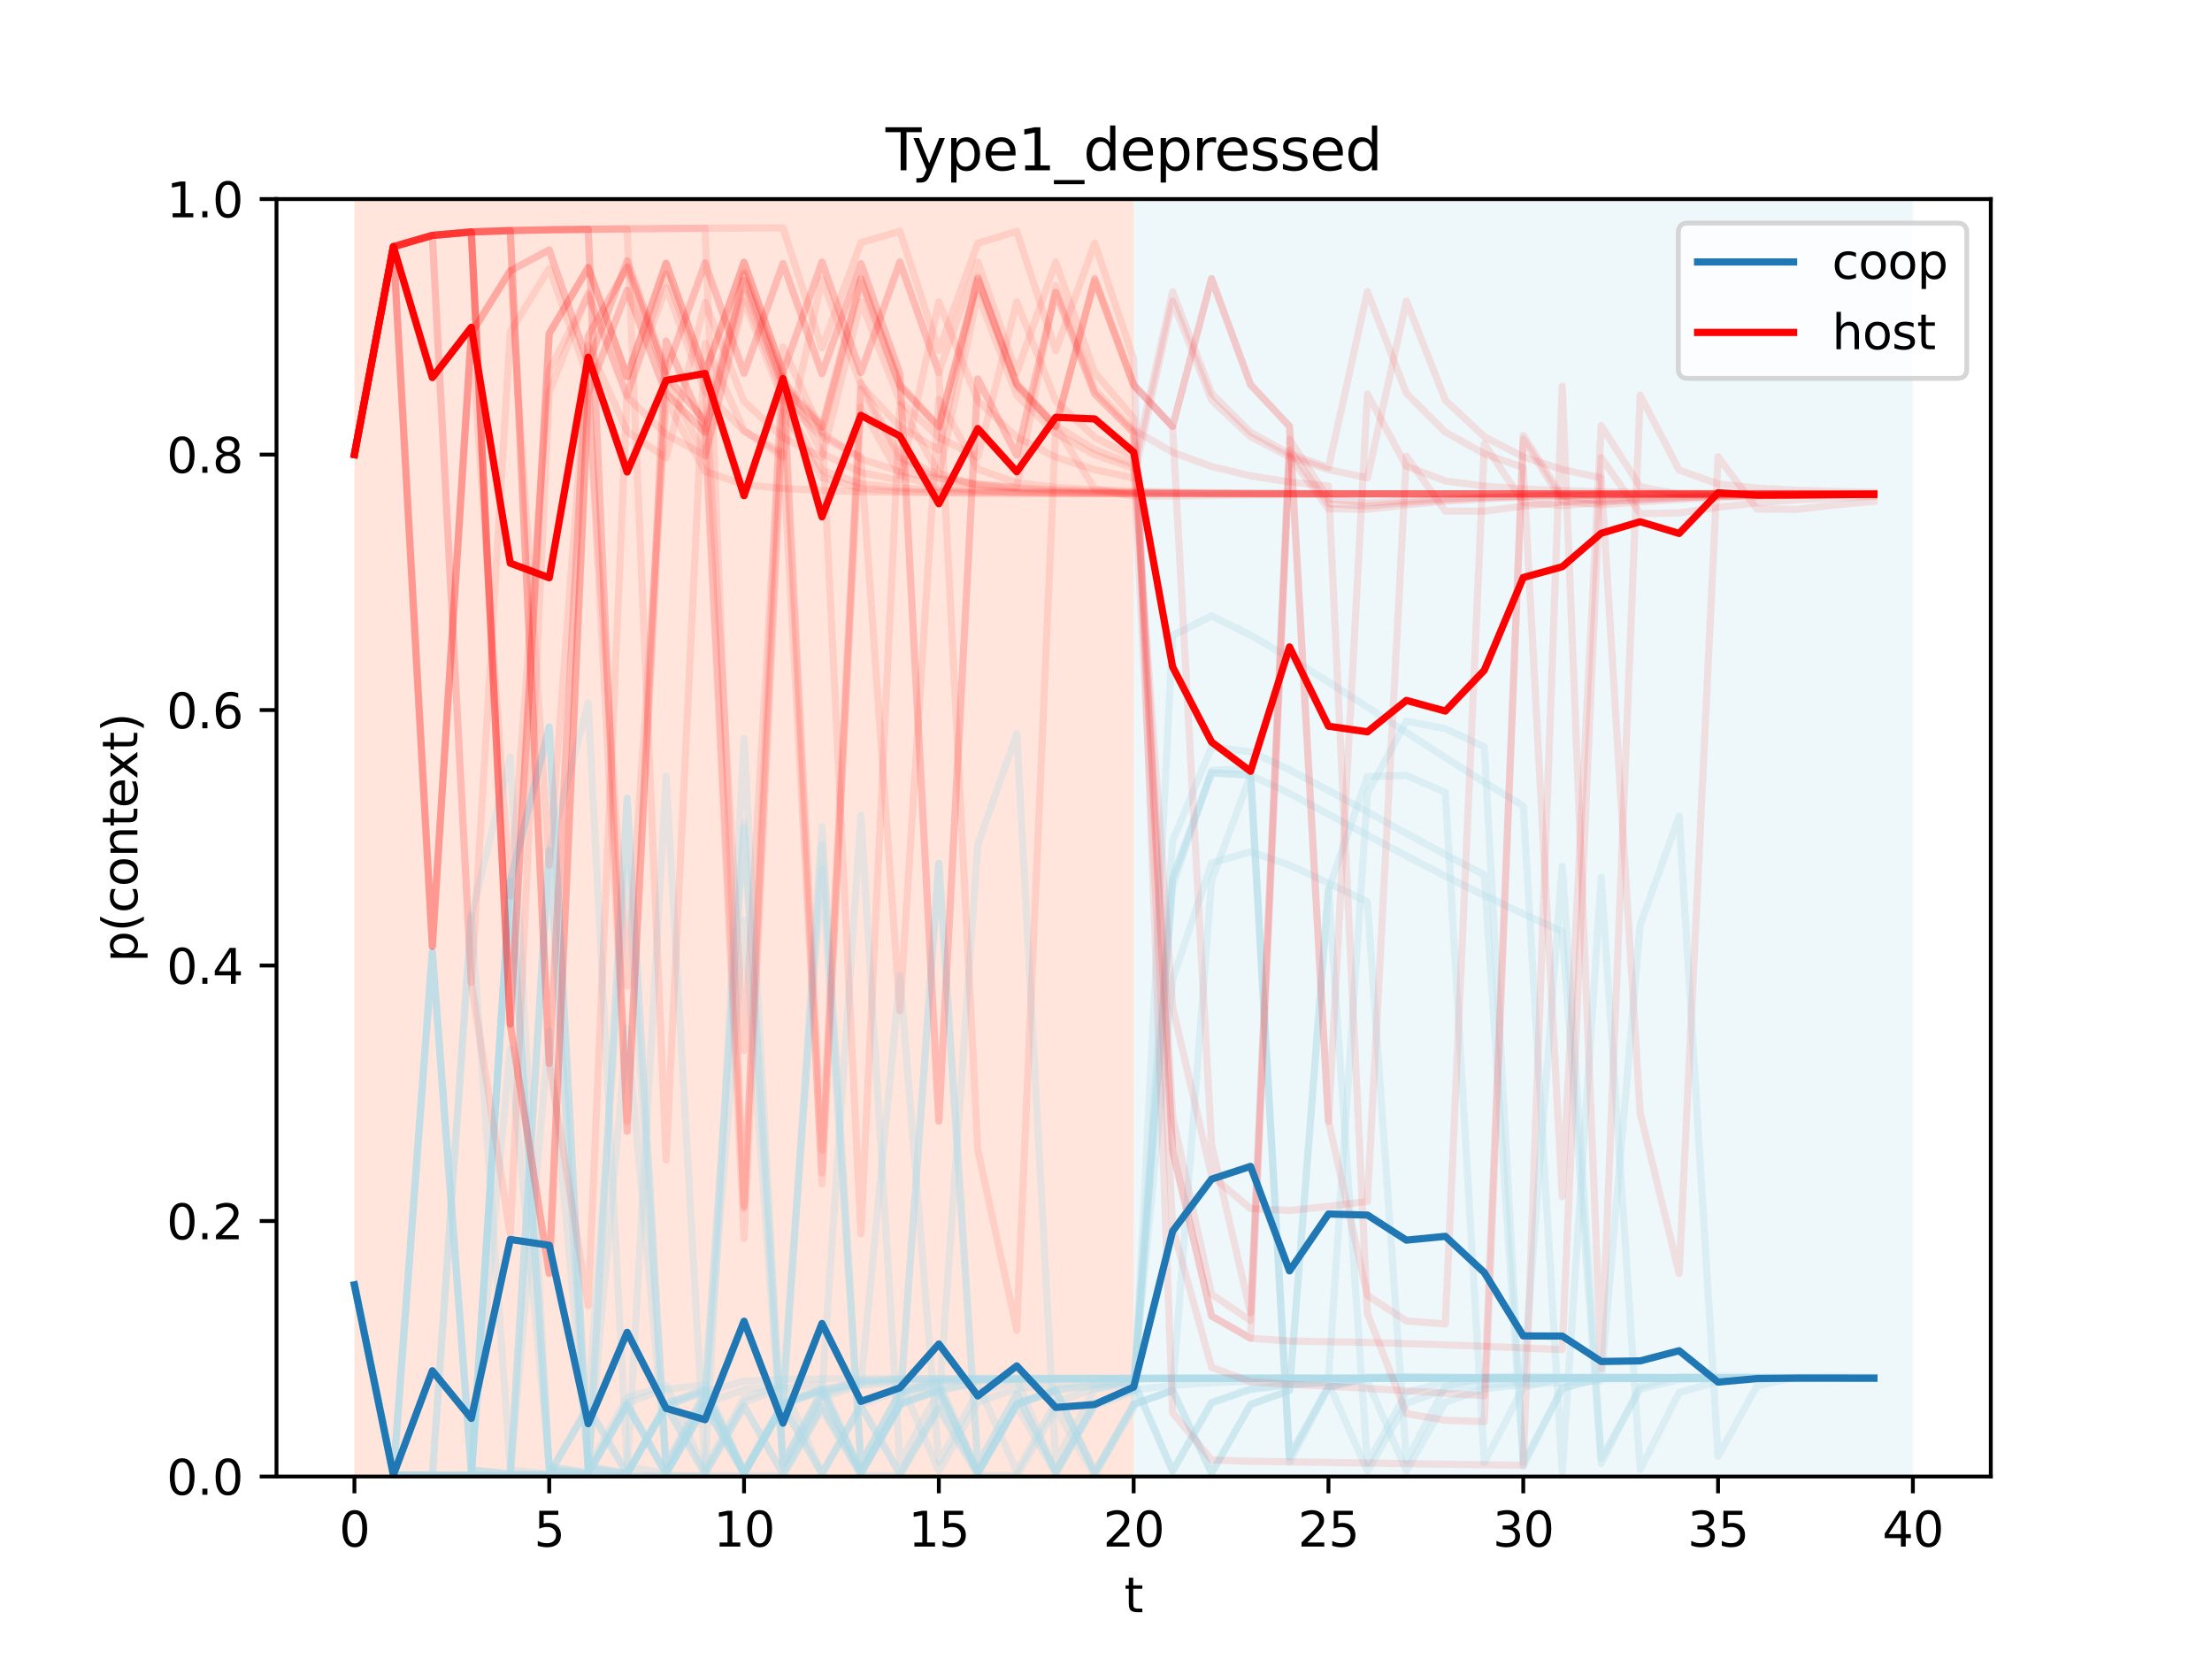 <?xml version="1.0" encoding="utf-8" standalone="no"?>
<!DOCTYPE svg PUBLIC "-//W3C//DTD SVG 1.1//EN"
  "http://www.w3.org/Graphics/SVG/1.1/DTD/svg11.dtd">
<svg xmlns:xlink="http://www.w3.org/1999/xlink" width="460.8pt" height="345.6pt" viewBox="0 0 460.8 345.6" xmlns="http://www.w3.org/2000/svg" version="1.1">
 <defs>
  <style type="text/css">*{stroke-linejoin: round; stroke-linecap: butt}</style>
 </defs>
 <g id="figure_1">
  <g id="patch_1">
   <path d="M 0 345.6 
L 460.8 345.6 
L 460.8 0 
L 0 0 
z
" style="fill: #ffffff"/>
  </g>
  <g id="axes_1">
   <g id="patch_2">
    <path d="M 57.6 307.584 
L 414.72 307.584 
L 414.72 41.472 
L 57.6 41.472 
z
" style="fill: #ffffff"/>
   </g>
   <g id="patch_3">
    <path d="M 73.833 307.584 
L 73.833 41.472 
L 236.16 41.472 
L 236.16 307.584 
z
" clip-path="url(#p908c0ceee9)" style="fill: #ff7f50; opacity: 0.2"/>
   </g>
   <g id="patch_4">
    <path d="M 236.16 307.584 
L 236.16 41.472 
L 398.487 41.472 
L 398.487 307.584 
z
" clip-path="url(#p908c0ceee9)" style="fill: #add8e6; opacity: 0.2"/>
   </g>
   <g id="matplotlib.axis_1">
    <g id="xtick_1">
     <g id="line2d_1">
      <defs>
       <path id="m01fd999277" d="M 0 0 
L 0 3.5 
" style="stroke: #000000; stroke-width: 0.8"/>
      </defs>
      <g>
       <use xlink:href="#m01fd999277" x="73.833" y="307.584" style="stroke: #000000; stroke-width: 0.8"/>
      </g>
     </g>
     <g id="text_1">
      <!-- 0 -->
      <g transform="translate(70.651 322.182) scale(0.1 -0.1)">
       <defs>
        <path id="DejaVuSans-30" d="M 2034 4250 
Q 1547 4250 1301 3770 
Q 1056 3291 1056 2328 
Q 1056 1369 1301 889 
Q 1547 409 2034 409 
Q 2525 409 2770 889 
Q 3016 1369 3016 2328 
Q 3016 3291 2770 3770 
Q 2525 4250 2034 4250 
z
M 2034 4750 
Q 2819 4750 3233 4129 
Q 3647 3509 3647 2328 
Q 3647 1150 3233 529 
Q 2819 -91 2034 -91 
Q 1250 -91 836 529 
Q 422 1150 422 2328 
Q 422 3509 836 4129 
Q 1250 4750 2034 4750 
z
" transform="scale(0.016)"/>
       </defs>
       <use xlink:href="#DejaVuSans-30"/>
      </g>
     </g>
    </g>
    <g id="xtick_2">
     <g id="line2d_2">
      <g>
       <use xlink:href="#m01fd999277" x="114.415" y="307.584" style="stroke: #000000; stroke-width: 0.8"/>
      </g>
     </g>
     <g id="text_2">
      <!-- 5 -->
      <g transform="translate(111.233 322.182) scale(0.1 -0.1)">
       <defs>
        <path id="DejaVuSans-35" d="M 691 4666 
L 3169 4666 
L 3169 4134 
L 1269 4134 
L 1269 2991 
Q 1406 3038 1543 3061 
Q 1681 3084 1819 3084 
Q 2600 3084 3056 2656 
Q 3513 2228 3513 1497 
Q 3513 744 3044 326 
Q 2575 -91 1722 -91 
Q 1428 -91 1123 -41 
Q 819 9 494 109 
L 494 744 
Q 775 591 1075 516 
Q 1375 441 1709 441 
Q 2250 441 2565 725 
Q 2881 1009 2881 1497 
Q 2881 1984 2565 2268 
Q 2250 2553 1709 2553 
Q 1456 2553 1204 2497 
Q 953 2441 691 2322 
L 691 4666 
z
" transform="scale(0.016)"/>
       </defs>
       <use xlink:href="#DejaVuSans-35"/>
      </g>
     </g>
    </g>
    <g id="xtick_3">
     <g id="line2d_3">
      <g>
       <use xlink:href="#m01fd999277" x="154.996" y="307.584" style="stroke: #000000; stroke-width: 0.8"/>
      </g>
     </g>
     <g id="text_3">
      <!-- 10 -->
      <g transform="translate(148.634 322.182) scale(0.1 -0.1)">
       <defs>
        <path id="DejaVuSans-31" d="M 794 531 
L 1825 531 
L 1825 4091 
L 703 3866 
L 703 4441 
L 1819 4666 
L 2450 4666 
L 2450 531 
L 3481 531 
L 3481 0 
L 794 0 
L 794 531 
z
" transform="scale(0.016)"/>
       </defs>
       <use xlink:href="#DejaVuSans-31"/>
       <use xlink:href="#DejaVuSans-30" x="63.623"/>
      </g>
     </g>
    </g>
    <g id="xtick_4">
     <g id="line2d_4">
      <g>
       <use xlink:href="#m01fd999277" x="195.578" y="307.584" style="stroke: #000000; stroke-width: 0.8"/>
      </g>
     </g>
     <g id="text_4">
      <!-- 15 -->
      <g transform="translate(189.216 322.182) scale(0.1 -0.1)">
       <use xlink:href="#DejaVuSans-31"/>
       <use xlink:href="#DejaVuSans-35" x="63.623"/>
      </g>
     </g>
    </g>
    <g id="xtick_5">
     <g id="line2d_5">
      <g>
       <use xlink:href="#m01fd999277" x="236.16" y="307.584" style="stroke: #000000; stroke-width: 0.8"/>
      </g>
     </g>
     <g id="text_5">
      <!-- 20 -->
      <g transform="translate(229.798 322.182) scale(0.1 -0.1)">
       <defs>
        <path id="DejaVuSans-32" d="M 1228 531 
L 3431 531 
L 3431 0 
L 469 0 
L 469 531 
Q 828 903 1448 1529 
Q 2069 2156 2228 2338 
Q 2531 2678 2651 2914 
Q 2772 3150 2772 3378 
Q 2772 3750 2511 3984 
Q 2250 4219 1831 4219 
Q 1534 4219 1204 4116 
Q 875 4013 500 3803 
L 500 4441 
Q 881 4594 1212 4672 
Q 1544 4750 1819 4750 
Q 2544 4750 2975 4387 
Q 3406 4025 3406 3419 
Q 3406 3131 3298 2873 
Q 3191 2616 2906 2266 
Q 2828 2175 2409 1742 
Q 1991 1309 1228 531 
z
" transform="scale(0.016)"/>
       </defs>
       <use xlink:href="#DejaVuSans-32"/>
       <use xlink:href="#DejaVuSans-30" x="63.623"/>
      </g>
     </g>
    </g>
    <g id="xtick_6">
     <g id="line2d_6">
      <g>
       <use xlink:href="#m01fd999277" x="276.742" y="307.584" style="stroke: #000000; stroke-width: 0.8"/>
      </g>
     </g>
     <g id="text_6">
      <!-- 25 -->
      <g transform="translate(270.379 322.182) scale(0.1 -0.1)">
       <use xlink:href="#DejaVuSans-32"/>
       <use xlink:href="#DejaVuSans-35" x="63.623"/>
      </g>
     </g>
    </g>
    <g id="xtick_7">
     <g id="line2d_7">
      <g>
       <use xlink:href="#m01fd999277" x="317.324" y="307.584" style="stroke: #000000; stroke-width: 0.8"/>
      </g>
     </g>
     <g id="text_7">
      <!-- 30 -->
      <g transform="translate(310.961 322.182) scale(0.1 -0.1)">
       <defs>
        <path id="DejaVuSans-33" d="M 2597 2516 
Q 3050 2419 3304 2112 
Q 3559 1806 3559 1356 
Q 3559 666 3084 287 
Q 2609 -91 1734 -91 
Q 1441 -91 1130 -33 
Q 819 25 488 141 
L 488 750 
Q 750 597 1062 519 
Q 1375 441 1716 441 
Q 2309 441 2620 675 
Q 2931 909 2931 1356 
Q 2931 1769 2642 2001 
Q 2353 2234 1838 2234 
L 1294 2234 
L 1294 2753 
L 1863 2753 
Q 2328 2753 2575 2939 
Q 2822 3125 2822 3475 
Q 2822 3834 2567 4026 
Q 2313 4219 1838 4219 
Q 1578 4219 1281 4162 
Q 984 4106 628 3988 
L 628 4550 
Q 988 4650 1302 4700 
Q 1616 4750 1894 4750 
Q 2613 4750 3031 4423 
Q 3450 4097 3450 3541 
Q 3450 3153 3228 2886 
Q 3006 2619 2597 2516 
z
" transform="scale(0.016)"/>
       </defs>
       <use xlink:href="#DejaVuSans-33"/>
       <use xlink:href="#DejaVuSans-30" x="63.623"/>
      </g>
     </g>
    </g>
    <g id="xtick_8">
     <g id="line2d_8">
      <g>
       <use xlink:href="#m01fd999277" x="357.905" y="307.584" style="stroke: #000000; stroke-width: 0.8"/>
      </g>
     </g>
     <g id="text_8">
      <!-- 35 -->
      <g transform="translate(351.543 322.182) scale(0.1 -0.1)">
       <use xlink:href="#DejaVuSans-33"/>
       <use xlink:href="#DejaVuSans-35" x="63.623"/>
      </g>
     </g>
    </g>
    <g id="xtick_9">
     <g id="line2d_9">
      <g>
       <use xlink:href="#m01fd999277" x="398.487" y="307.584" style="stroke: #000000; stroke-width: 0.8"/>
      </g>
     </g>
     <g id="text_9">
      <!-- 40 -->
      <g transform="translate(392.125 322.182) scale(0.1 -0.1)">
       <defs>
        <path id="DejaVuSans-34" d="M 2419 4116 
L 825 1625 
L 2419 1625 
L 2419 4116 
z
M 2253 4666 
L 3047 4666 
L 3047 1625 
L 3713 1625 
L 3713 1100 
L 3047 1100 
L 3047 0 
L 2419 0 
L 2419 1100 
L 313 1100 
L 313 1709 
L 2253 4666 
z
" transform="scale(0.016)"/>
       </defs>
       <use xlink:href="#DejaVuSans-34"/>
       <use xlink:href="#DejaVuSans-30" x="63.623"/>
      </g>
     </g>
    </g>
    <g id="text_10">
     <!-- t -->
     <g transform="translate(234.2 335.861) scale(0.1 -0.1)">
      <defs>
       <path id="DejaVuSans-74" d="M 1172 4494 
L 1172 3500 
L 2356 3500 
L 2356 3053 
L 1172 3053 
L 1172 1153 
Q 1172 725 1289 603 
Q 1406 481 1766 481 
L 2356 481 
L 2356 0 
L 1766 0 
Q 1100 0 847 248 
Q 594 497 594 1153 
L 594 3053 
L 172 3053 
L 172 3500 
L 594 3500 
L 594 4494 
L 1172 4494 
z
" transform="scale(0.016)"/>
      </defs>
      <use xlink:href="#DejaVuSans-74"/>
     </g>
    </g>
   </g>
   <g id="matplotlib.axis_2">
    <g id="ytick_1">
     <g id="line2d_10">
      <defs>
       <path id="m40ce31d2ab" d="M 0 0 
L -3.5 0 
" style="stroke: #000000; stroke-width: 0.8"/>
      </defs>
      <g>
       <use xlink:href="#m40ce31d2ab" x="57.6" y="307.584" style="stroke: #000000; stroke-width: 0.8"/>
      </g>
     </g>
     <g id="text_11">
      <!-- 0.0 -->
      <g transform="translate(34.697 311.383) scale(0.1 -0.1)">
       <defs>
        <path id="DejaVuSans-2e" d="M 684 794 
L 1344 794 
L 1344 0 
L 684 0 
L 684 794 
z
" transform="scale(0.016)"/>
       </defs>
       <use xlink:href="#DejaVuSans-30"/>
       <use xlink:href="#DejaVuSans-2e" x="63.623"/>
       <use xlink:href="#DejaVuSans-30" x="95.41"/>
      </g>
     </g>
    </g>
    <g id="ytick_2">
     <g id="line2d_11">
      <g>
       <use xlink:href="#m40ce31d2ab" x="57.6" y="254.362" style="stroke: #000000; stroke-width: 0.8"/>
      </g>
     </g>
     <g id="text_12">
      <!-- 0.2 -->
      <g transform="translate(34.697 258.161) scale(0.1 -0.1)">
       <use xlink:href="#DejaVuSans-30"/>
       <use xlink:href="#DejaVuSans-2e" x="63.623"/>
       <use xlink:href="#DejaVuSans-32" x="95.41"/>
      </g>
     </g>
    </g>
    <g id="ytick_3">
     <g id="line2d_12">
      <g>
       <use xlink:href="#m40ce31d2ab" x="57.6" y="201.139" style="stroke: #000000; stroke-width: 0.8"/>
      </g>
     </g>
     <g id="text_13">
      <!-- 0.4 -->
      <g transform="translate(34.697 204.938) scale(0.1 -0.1)">
       <use xlink:href="#DejaVuSans-30"/>
       <use xlink:href="#DejaVuSans-2e" x="63.623"/>
       <use xlink:href="#DejaVuSans-34" x="95.41"/>
      </g>
     </g>
    </g>
    <g id="ytick_4">
     <g id="line2d_13">
      <g>
       <use xlink:href="#m40ce31d2ab" x="57.6" y="147.917" style="stroke: #000000; stroke-width: 0.8"/>
      </g>
     </g>
     <g id="text_14">
      <!-- 0.6 -->
      <g transform="translate(34.697 151.716) scale(0.1 -0.1)">
       <defs>
        <path id="DejaVuSans-36" d="M 2113 2584 
Q 1688 2584 1439 2293 
Q 1191 2003 1191 1497 
Q 1191 994 1439 701 
Q 1688 409 2113 409 
Q 2538 409 2786 701 
Q 3034 994 3034 1497 
Q 3034 2003 2786 2293 
Q 2538 2584 2113 2584 
z
M 3366 4563 
L 3366 3988 
Q 3128 4100 2886 4159 
Q 2644 4219 2406 4219 
Q 1781 4219 1451 3797 
Q 1122 3375 1075 2522 
Q 1259 2794 1537 2939 
Q 1816 3084 2150 3084 
Q 2853 3084 3261 2657 
Q 3669 2231 3669 1497 
Q 3669 778 3244 343 
Q 2819 -91 2113 -91 
Q 1303 -91 875 529 
Q 447 1150 447 2328 
Q 447 3434 972 4092 
Q 1497 4750 2381 4750 
Q 2619 4750 2861 4703 
Q 3103 4656 3366 4563 
z
" transform="scale(0.016)"/>
       </defs>
       <use xlink:href="#DejaVuSans-30"/>
       <use xlink:href="#DejaVuSans-2e" x="63.623"/>
       <use xlink:href="#DejaVuSans-36" x="95.41"/>
      </g>
     </g>
    </g>
    <g id="ytick_5">
     <g id="line2d_14">
      <g>
       <use xlink:href="#m40ce31d2ab" x="57.6" y="94.694" style="stroke: #000000; stroke-width: 0.8"/>
      </g>
     </g>
     <g id="text_15">
      <!-- 0.8 -->
      <g transform="translate(34.697 98.494) scale(0.1 -0.1)">
       <defs>
        <path id="DejaVuSans-38" d="M 2034 2216 
Q 1584 2216 1326 1975 
Q 1069 1734 1069 1313 
Q 1069 891 1326 650 
Q 1584 409 2034 409 
Q 2484 409 2743 651 
Q 3003 894 3003 1313 
Q 3003 1734 2745 1975 
Q 2488 2216 2034 2216 
z
M 1403 2484 
Q 997 2584 770 2862 
Q 544 3141 544 3541 
Q 544 4100 942 4425 
Q 1341 4750 2034 4750 
Q 2731 4750 3128 4425 
Q 3525 4100 3525 3541 
Q 3525 3141 3298 2862 
Q 3072 2584 2669 2484 
Q 3125 2378 3379 2068 
Q 3634 1759 3634 1313 
Q 3634 634 3220 271 
Q 2806 -91 2034 -91 
Q 1263 -91 848 271 
Q 434 634 434 1313 
Q 434 1759 690 2068 
Q 947 2378 1403 2484 
z
M 1172 3481 
Q 1172 3119 1398 2916 
Q 1625 2713 2034 2713 
Q 2441 2713 2670 2916 
Q 2900 3119 2900 3481 
Q 2900 3844 2670 4047 
Q 2441 4250 2034 4250 
Q 1625 4250 1398 4047 
Q 1172 3844 1172 3481 
z
" transform="scale(0.016)"/>
       </defs>
       <use xlink:href="#DejaVuSans-30"/>
       <use xlink:href="#DejaVuSans-2e" x="63.623"/>
       <use xlink:href="#DejaVuSans-38" x="95.41"/>
      </g>
     </g>
    </g>
    <g id="ytick_6">
     <g id="line2d_15">
      <g>
       <use xlink:href="#m40ce31d2ab" x="57.6" y="41.472" style="stroke: #000000; stroke-width: 0.8"/>
      </g>
     </g>
     <g id="text_16">
      <!-- 1.0 -->
      <g transform="translate(34.697 45.271) scale(0.1 -0.1)">
       <use xlink:href="#DejaVuSans-31"/>
       <use xlink:href="#DejaVuSans-2e" x="63.623"/>
       <use xlink:href="#DejaVuSans-30" x="95.41"/>
      </g>
     </g>
    </g>
    <g id="text_17">
     <!-- p(context) -->
     <g transform="translate(28.617 200.45) rotate(-90) scale(0.1 -0.1)">
      <defs>
       <path id="DejaVuSans-70" d="M 1159 525 
L 1159 -1331 
L 581 -1331 
L 581 3500 
L 1159 3500 
L 1159 2969 
Q 1341 3281 1617 3432 
Q 1894 3584 2278 3584 
Q 2916 3584 3314 3078 
Q 3713 2572 3713 1747 
Q 3713 922 3314 415 
Q 2916 -91 2278 -91 
Q 1894 -91 1617 61 
Q 1341 213 1159 525 
z
M 3116 1747 
Q 3116 2381 2855 2742 
Q 2594 3103 2138 3103 
Q 1681 3103 1420 2742 
Q 1159 2381 1159 1747 
Q 1159 1113 1420 752 
Q 1681 391 2138 391 
Q 2594 391 2855 752 
Q 3116 1113 3116 1747 
z
" transform="scale(0.016)"/>
       <path id="DejaVuSans-28" d="M 1984 4856 
Q 1566 4138 1362 3434 
Q 1159 2731 1159 2009 
Q 1159 1288 1364 580 
Q 1569 -128 1984 -844 
L 1484 -844 
Q 1016 -109 783 600 
Q 550 1309 550 2009 
Q 550 2706 781 3412 
Q 1013 4119 1484 4856 
L 1984 4856 
z
" transform="scale(0.016)"/>
       <path id="DejaVuSans-63" d="M 3122 3366 
L 3122 2828 
Q 2878 2963 2633 3030 
Q 2388 3097 2138 3097 
Q 1578 3097 1268 2742 
Q 959 2388 959 1747 
Q 959 1106 1268 751 
Q 1578 397 2138 397 
Q 2388 397 2633 464 
Q 2878 531 3122 666 
L 3122 134 
Q 2881 22 2623 -34 
Q 2366 -91 2075 -91 
Q 1284 -91 818 406 
Q 353 903 353 1747 
Q 353 2603 823 3093 
Q 1294 3584 2113 3584 
Q 2378 3584 2631 3529 
Q 2884 3475 3122 3366 
z
" transform="scale(0.016)"/>
       <path id="DejaVuSans-6f" d="M 1959 3097 
Q 1497 3097 1228 2736 
Q 959 2375 959 1747 
Q 959 1119 1226 758 
Q 1494 397 1959 397 
Q 2419 397 2687 759 
Q 2956 1122 2956 1747 
Q 2956 2369 2687 2733 
Q 2419 3097 1959 3097 
z
M 1959 3584 
Q 2709 3584 3137 3096 
Q 3566 2609 3566 1747 
Q 3566 888 3137 398 
Q 2709 -91 1959 -91 
Q 1206 -91 779 398 
Q 353 888 353 1747 
Q 353 2609 779 3096 
Q 1206 3584 1959 3584 
z
" transform="scale(0.016)"/>
       <path id="DejaVuSans-6e" d="M 3513 2113 
L 3513 0 
L 2938 0 
L 2938 2094 
Q 2938 2591 2744 2837 
Q 2550 3084 2163 3084 
Q 1697 3084 1428 2787 
Q 1159 2491 1159 1978 
L 1159 0 
L 581 0 
L 581 3500 
L 1159 3500 
L 1159 2956 
Q 1366 3272 1645 3428 
Q 1925 3584 2291 3584 
Q 2894 3584 3203 3211 
Q 3513 2838 3513 2113 
z
" transform="scale(0.016)"/>
       <path id="DejaVuSans-65" d="M 3597 1894 
L 3597 1613 
L 953 1613 
Q 991 1019 1311 708 
Q 1631 397 2203 397 
Q 2534 397 2845 478 
Q 3156 559 3463 722 
L 3463 178 
Q 3153 47 2828 -22 
Q 2503 -91 2169 -91 
Q 1331 -91 842 396 
Q 353 884 353 1716 
Q 353 2575 817 3079 
Q 1281 3584 2069 3584 
Q 2775 3584 3186 3129 
Q 3597 2675 3597 1894 
z
M 3022 2063 
Q 3016 2534 2758 2815 
Q 2500 3097 2075 3097 
Q 1594 3097 1305 2825 
Q 1016 2553 972 2059 
L 3022 2063 
z
" transform="scale(0.016)"/>
       <path id="DejaVuSans-78" d="M 3513 3500 
L 2247 1797 
L 3578 0 
L 2900 0 
L 1881 1375 
L 863 0 
L 184 0 
L 1544 1831 
L 300 3500 
L 978 3500 
L 1906 2253 
L 2834 3500 
L 3513 3500 
z
" transform="scale(0.016)"/>
       <path id="DejaVuSans-29" d="M 513 4856 
L 1013 4856 
Q 1481 4119 1714 3412 
Q 1947 2706 1947 2009 
Q 1947 1309 1714 600 
Q 1481 -109 1013 -844 
L 513 -844 
Q 928 -128 1133 580 
Q 1338 1288 1338 2009 
Q 1338 2731 1133 3434 
Q 928 4138 513 4856 
z
" transform="scale(0.016)"/>
      </defs>
      <use xlink:href="#DejaVuSans-70"/>
      <use xlink:href="#DejaVuSans-28" x="63.477"/>
      <use xlink:href="#DejaVuSans-63" x="102.49"/>
      <use xlink:href="#DejaVuSans-6f" x="157.471"/>
      <use xlink:href="#DejaVuSans-6e" x="218.652"/>
      <use xlink:href="#DejaVuSans-74" x="282.031"/>
      <use xlink:href="#DejaVuSans-65" x="321.24"/>
      <use xlink:href="#DejaVuSans-78" x="381.014"/>
      <use xlink:href="#DejaVuSans-74" x="440.193"/>
      <use xlink:href="#DejaVuSans-29" x="479.402"/>
     </g>
    </g>
   </g>
   <g id="line2d_16">
    <path d="M 73.833 267.667 
L 81.949 307.254 
L 90.065 307.37 
L 98.182 307.379 
L 106.298 307.385 
L 114.415 177.157 
L 122.531 146.478 
L 130.647 305.491 
L 138.764 306.931 
L 146.88 292.396 
L 154.996 289.506 
L 163.113 288.539 
L 171.229 181.006 
L 179.345 304.827 
L 187.462 289.812 
L 195.578 287.634 
L 203.695 287.28 
L 211.811 287.199 
L 219.927 287.166 
L 228.044 287.148 
L 236.16 287.136 
L 244.276 287.129 
L 252.393 287.124 
L 260.509 287.12 
L 268.625 287.118 
L 276.742 287.117 
L 284.858 287.116 
L 292.975 287.115 
L 301.091 287.115 
L 309.207 287.114 
L 317.324 287.114 
L 325.44 287.114 
L 333.556 287.114 
L 341.673 287.114 
L 349.789 287.114 
L 357.905 287.114 
L 366.022 287.114 
L 374.138 287.114 
L 382.255 287.114 
L 390.371 287.114 
" clip-path="url(#p908c0ceee9)" style="fill: none; stroke: #add8e6; stroke-opacity: 0.3; stroke-width: 1.5; stroke-linecap: square"/>
   </g>
   <g id="line2d_17">
    <path d="M 73.833 267.667 
L 81.949 307.254 
L 90.065 307.37 
L 98.182 307.379 
L 106.298 307.385 
L 114.415 307.388 
L 122.531 307.391 
L 130.647 307.394 
L 138.764 307.396 
L 146.88 307.398 
L 154.996 307.4 
L 163.113 307.401 
L 171.229 293.669 
L 179.345 307.351 
L 187.462 307.397 
L 195.578 293.599 
L 203.695 307.351 
L 211.811 307.398 
L 219.927 293.597 
L 228.044 307.352 
L 236.16 293.348 
L 244.276 132.39 
L 252.393 128.301 
L 260.509 132.315 
L 268.625 137.027 
L 276.742 142.073 
L 284.858 147.292 
L 292.975 152.571 
L 301.091 157.817 
L 309.207 162.956 
L 317.324 167.928 
L 325.44 306.632 
L 333.556 182.769 
L 341.673 306.127 
L 349.789 290.121 
L 357.905 287.761 
L 366.022 287.353 
L 374.138 287.245 
L 382.255 287.197 
L 390.371 287.168 
" clip-path="url(#p908c0ceee9)" style="fill: none; stroke: #add8e6; stroke-opacity: 0.3; stroke-width: 1.5; stroke-linecap: square"/>
   </g>
   <g id="line2d_18">
    <path d="M 73.833 267.667 
L 81.949 307.254 
L 90.065 307.37 
L 98.182 190.7 
L 106.298 157.684 
L 114.415 305.556 
L 122.531 306.91 
L 130.647 292.287 
L 138.764 306.893 
L 146.88 292.68 
L 154.996 191.657 
L 163.113 305.147 
L 171.229 290.465 
L 179.345 288.126 
L 187.462 287.614 
L 195.578 306.41 
L 203.695 292.078 
L 211.811 289.3 
L 219.927 288.404 
L 228.044 287.944 
L 236.16 287.658 
L 244.276 306.415 
L 252.393 292.096 
L 260.509 289.314 
L 268.625 288.413 
L 276.742 287.95 
L 284.858 287.662 
L 292.975 306.415 
L 301.091 292.097 
L 309.207 289.315 
L 317.324 288.414 
L 325.44 287.95 
L 333.556 287.663 
L 341.673 192.653 
L 349.789 170.033 
L 357.905 303.374 
L 366.022 288.699 
L 374.138 286.878 
L 382.255 286.778 
L 390.371 286.867 
" clip-path="url(#p908c0ceee9)" style="fill: none; stroke: #add8e6; stroke-opacity: 0.3; stroke-width: 1.5; stroke-linecap: square"/>
   </g>
   <g id="line2d_19">
    <path d="M 73.833 267.667 
L 81.949 307.254 
L 90.065 307.37 
L 98.182 307.379 
L 106.298 183.571 
L 114.415 306.132 
L 122.531 307.044 
L 130.647 292.825 
L 138.764 306.991 
L 146.88 292.911 
L 154.996 306.994 
L 163.113 292.932 
L 171.229 306.995 
L 179.345 292.936 
L 187.462 306.995 
L 195.578 292.937 
L 203.695 175.926 
L 211.811 152.883 
L 219.927 304.417 
L 228.044 289.385 
L 236.16 287.331 
L 244.276 287.077 
L 252.393 287.064 
L 260.509 287.078 
L 268.625 287.09 
L 276.742 287.098 
L 284.858 287.103 
L 292.975 287.107 
L 301.091 287.109 
L 309.207 287.111 
L 317.324 287.112 
L 325.44 287.113 
L 333.556 287.113 
L 341.673 287.113 
L 349.789 287.113 
L 357.905 287.114 
L 366.022 287.114 
L 374.138 287.114 
L 382.255 287.114 
L 390.371 287.114 
" clip-path="url(#p908c0ceee9)" style="fill: none; stroke: #add8e6; stroke-opacity: 0.3; stroke-width: 1.5; stroke-linecap: square"/>
   </g>
   <g id="line2d_20">
    <path d="M 73.833 267.667 
L 81.949 307.254 
L 90.065 307.37 
L 98.182 307.379 
L 106.298 307.385 
L 114.415 307.388 
L 122.531 307.391 
L 130.647 307.394 
L 138.764 307.396 
L 146.88 307.398 
L 154.996 153.832 
L 163.113 305.824 
L 171.229 291.109 
L 179.345 288.579 
L 187.462 287.917 
L 195.578 287.621 
L 203.695 287.445 
L 211.811 287.332 
L 219.927 306.857 
L 228.044 292.441 
L 236.16 289.55 
L 244.276 288.57 
L 252.393 288.053 
L 260.509 287.731 
L 268.625 287.52 
L 276.742 287.382 
L 284.858 165.326 
L 292.975 150.224 
L 301.091 151.783 
L 309.207 155.59 
L 317.324 304.694 
L 325.44 289.21 
L 333.556 287.165 
L 341.673 286.961 
L 349.789 286.987 
L 357.905 287.026 
L 366.022 287.056 
L 374.138 287.075 
L 382.255 287.088 
L 390.371 287.097 
" clip-path="url(#p908c0ceee9)" style="fill: none; stroke: #add8e6; stroke-opacity: 0.3; stroke-width: 1.5; stroke-linecap: square"/>
   </g>
   <g id="line2d_21">
    <path d="M 73.833 267.667 
L 81.949 307.254 
L 90.065 198.321 
L 98.182 306.247 
L 106.298 307.049 
L 114.415 214.738 
L 122.531 305.671 
L 130.647 291.133 
L 138.764 288.613 
L 146.88 306.493 
L 154.996 292.072 
L 163.113 289.288 
L 171.229 288.395 
L 179.345 306.493 
L 187.462 292.083 
L 195.578 289.297 
L 203.695 288.4 
L 211.811 306.493 
L 219.927 292.084 
L 228.044 289.298 
L 236.16 288.401 
L 244.276 204.017 
L 252.393 179.779 
L 260.509 177.454 
L 268.625 180.198 
L 276.742 183.97 
L 284.858 187.873 
L 292.975 304.383 
L 301.091 288.763 
L 309.207 286.836 
L 317.324 286.739 
L 325.44 286.84 
L 333.556 286.929 
L 341.673 286.991 
L 349.789 287.033 
L 357.905 287.06 
L 366.022 287.079 
L 374.138 287.091 
L 382.255 287.099 
L 390.371 287.104 
" clip-path="url(#p908c0ceee9)" style="fill: none; stroke: #add8e6; stroke-opacity: 0.3; stroke-width: 1.5; stroke-linecap: square"/>
   </g>
   <g id="line2d_22">
    <path d="M 73.833 267.667 
L 81.949 307.254 
L 90.065 307.37 
L 98.182 307.379 
L 106.298 183.571 
L 114.415 306.132 
L 122.531 307.044 
L 130.647 292.825 
L 138.764 306.991 
L 146.88 292.911 
L 154.996 306.994 
L 163.113 292.932 
L 171.229 175.932 
L 179.345 304.984 
L 187.462 290.328 
L 195.578 288.032 
L 203.695 306.466 
L 211.811 292.238 
L 219.927 289.423 
L 228.044 288.487 
L 236.16 287.999 
L 244.276 306.478 
L 252.393 292.292 
L 260.509 289.465 
L 268.625 288.516 
L 276.742 288.018 
L 284.858 306.479 
L 292.975 292.296 
L 301.091 289.468 
L 309.207 288.518 
L 317.324 288.019 
L 325.44 180.455 
L 333.556 303.772 
L 341.673 289.368 
L 349.789 287.376 
L 357.905 287.115 
L 366.022 287.091 
L 374.138 287.095 
L 382.255 287.101 
L 390.371 287.105 
" clip-path="url(#p908c0ceee9)" style="fill: none; stroke: #add8e6; stroke-opacity: 0.3; stroke-width: 1.5; stroke-linecap: square"/>
   </g>
   <g id="line2d_23">
    <path d="M 73.833 267.667 
L 81.949 307.254 
L 90.065 307.37 
L 98.182 307.379 
L 106.298 307.385 
L 114.415 177.157 
L 122.531 306.07 
L 130.647 307.039 
L 138.764 292.835 
L 146.88 289.847 
L 154.996 306.943 
L 163.113 292.721 
L 171.229 172.161 
L 179.345 304.867 
L 187.462 290.19 
L 195.578 287.933 
L 203.695 287.485 
L 211.811 287.335 
L 219.927 287.256 
L 228.044 287.207 
L 236.16 287.175 
L 244.276 287.154 
L 252.393 287.141 
L 260.509 287.132 
L 268.625 287.126 
L 276.742 287.122 
L 284.858 287.119 
L 292.975 287.117 
L 301.091 287.116 
L 309.207 287.115 
L 317.324 287.115 
L 325.44 287.114 
L 333.556 287.114 
L 341.673 287.114 
L 349.789 287.114 
L 357.905 287.114 
L 366.022 287.114 
L 374.138 287.114 
L 382.255 287.114 
L 390.371 287.114 
" clip-path="url(#p908c0ceee9)" style="fill: none; stroke: #add8e6; stroke-opacity: 0.3; stroke-width: 1.5; stroke-linecap: square"/>
   </g>
   <g id="line2d_24">
    <path d="M 73.833 267.667 
L 81.949 307.254 
L 90.065 307.37 
L 98.182 307.379 
L 106.298 307.385 
L 114.415 177.157 
L 122.531 306.07 
L 130.647 307.039 
L 138.764 292.835 
L 146.88 289.847 
L 154.996 172.427 
L 163.113 304.806 
L 171.229 289.944 
L 179.345 287.742 
L 187.462 287.354 
L 195.578 287.248 
L 203.695 287.199 
L 211.811 287.17 
L 219.927 287.151 
L 228.044 287.138 
L 236.16 287.13 
L 244.276 287.124 
L 252.393 287.121 
L 260.509 287.118 
L 268.625 287.117 
L 276.742 287.116 
L 284.858 287.115 
L 292.975 287.115 
L 301.091 287.114 
L 309.207 287.114 
L 317.324 287.114 
L 325.44 287.114 
L 333.556 287.114 
L 341.673 287.114 
L 349.789 287.114 
L 357.905 287.114 
L 366.022 287.114 
L 374.138 287.114 
L 382.255 287.114 
L 390.371 287.114 
" clip-path="url(#p908c0ceee9)" style="fill: none; stroke: #add8e6; stroke-opacity: 0.3; stroke-width: 1.5; stroke-linecap: square"/>
   </g>
   <g id="line2d_25">
    <path d="M 73.833 267.667 
L 81.949 307.254 
L 90.065 307.37 
L 98.182 307.379 
L 106.298 307.385 
L 114.415 307.388 
L 122.531 307.391 
L 130.647 166.28 
L 138.764 305.958 
L 146.88 291.239 
L 154.996 171.409 
L 163.113 304.67 
L 171.229 289.731 
L 179.345 287.583 
L 187.462 287.247 
L 195.578 287.177 
L 203.695 287.152 
L 211.811 287.139 
L 219.927 287.13 
L 228.044 287.125 
L 236.16 287.121 
L 244.276 287.119 
L 252.393 287.117 
L 260.509 287.116 
L 268.625 287.115 
L 276.742 287.115 
L 284.858 287.114 
L 292.975 287.114 
L 301.091 287.114 
L 309.207 287.114 
L 317.324 287.114 
L 325.44 287.114 
L 333.556 287.114 
L 341.673 287.114 
L 349.789 287.114 
L 357.905 287.114 
L 366.022 287.114 
L 374.138 287.114 
L 382.255 287.114 
L 390.371 287.114 
" clip-path="url(#p908c0ceee9)" style="fill: none; stroke: #add8e6; stroke-opacity: 0.3; stroke-width: 1.5; stroke-linecap: square"/>
   </g>
   <g id="line2d_26">
    <path d="M 73.833 267.667 
L 81.949 307.254 
L 90.065 198.321 
L 98.182 306.247 
L 106.298 218.513 
L 114.415 305.57 
L 122.531 306.67 
L 130.647 292.224 
L 138.764 289.393 
L 146.88 288.464 
L 154.996 306.514 
L 163.113 292.104 
L 171.229 289.311 
L 179.345 288.41 
L 187.462 203.27 
L 195.578 304.585 
L 203.695 289.956 
L 211.811 287.771 
L 219.927 287.377 
L 228.044 287.264 
L 236.16 287.209 
L 244.276 287.176 
L 252.393 287.155 
L 260.509 287.141 
L 268.625 287.132 
L 276.742 287.126 
L 284.858 287.122 
L 292.975 287.119 
L 301.091 287.117 
L 309.207 287.116 
L 317.324 287.115 
L 325.44 287.115 
L 333.556 287.114 
L 341.673 287.114 
L 349.789 287.114 
L 357.905 287.114 
L 366.022 287.114 
L 374.138 287.114 
L 382.255 287.114 
L 390.371 287.114 
" clip-path="url(#p908c0ceee9)" style="fill: none; stroke: #add8e6; stroke-opacity: 0.3; stroke-width: 1.5; stroke-linecap: square"/>
   </g>
   <g id="line2d_27">
    <path d="M 73.833 267.667 
L 81.949 307.254 
L 90.065 307.37 
L 98.182 307.379 
L 106.298 183.571 
L 114.415 151.452 
L 122.531 305.517 
L 130.647 214.026 
L 138.764 305.221 
L 146.88 289.97 
L 154.996 287.724 
L 163.113 287.338 
L 171.229 287.237 
L 179.345 287.191 
L 187.462 287.164 
L 195.578 287.147 
L 203.695 287.136 
L 211.811 287.128 
L 219.927 287.123 
L 228.044 287.12 
L 236.16 287.118 
L 244.276 287.117 
L 252.393 287.116 
L 260.509 287.115 
L 268.625 287.115 
L 276.742 287.114 
L 284.858 287.114 
L 292.975 287.114 
L 301.091 287.114 
L 309.207 287.114 
L 317.324 287.114 
L 325.44 287.114 
L 333.556 287.114 
L 341.673 287.114 
L 349.789 287.114 
L 357.905 287.114 
L 366.022 287.114 
L 374.138 287.114 
L 382.255 287.114 
L 390.371 287.114 
" clip-path="url(#p908c0ceee9)" style="fill: none; stroke: #add8e6; stroke-opacity: 0.3; stroke-width: 1.5; stroke-linecap: square"/>
   </g>
   <g id="line2d_28">
    <path d="M 73.833 267.667 
L 81.949 307.254 
L 90.065 307.37 
L 98.182 307.379 
L 106.298 307.385 
L 114.415 307.388 
L 122.531 307.391 
L 130.647 166.28 
L 138.764 305.958 
L 146.88 291.239 
L 154.996 306.924 
L 163.113 292.668 
L 171.229 289.725 
L 179.345 169.834 
L 187.462 304.673 
L 195.578 289.849 
L 203.695 287.678 
L 211.811 287.312 
L 219.927 287.22 
L 228.044 287.181 
L 236.16 287.157 
L 244.276 287.142 
L 252.393 287.133 
L 260.509 287.126 
L 268.625 287.122 
L 276.742 287.119 
L 284.858 287.117 
L 292.975 287.116 
L 301.091 287.115 
L 309.207 287.115 
L 317.324 287.115 
L 325.44 287.114 
L 333.556 287.114 
L 341.673 287.114 
L 349.789 287.114 
L 357.905 287.114 
L 366.022 287.114 
L 374.138 287.114 
L 382.255 287.114 
L 390.371 287.114 
" clip-path="url(#p908c0ceee9)" style="fill: none; stroke: #add8e6; stroke-opacity: 0.3; stroke-width: 1.5; stroke-linecap: square"/>
   </g>
   <g id="line2d_29">
    <path d="M 73.833 267.667 
L 81.949 307.254 
L 90.065 307.37 
L 98.182 307.379 
L 106.298 307.385 
L 114.415 307.388 
L 122.531 307.391 
L 130.647 307.394 
L 138.764 161.677 
L 146.88 305.909 
L 154.996 291.191 
L 163.113 288.637 
L 171.229 306.892 
L 179.345 292.573 
L 187.462 289.652 
L 195.578 288.639 
L 203.695 306.899 
L 211.811 292.62 
L 219.927 289.689 
L 228.044 288.664 
L 236.16 288.116 
L 244.276 175.165 
L 252.393 155.643 
L 260.509 156.595 
L 268.625 160.339 
L 276.742 164.655 
L 284.858 169.133 
L 292.975 173.613 
L 301.091 178.003 
L 309.207 182.243 
L 317.324 305.44 
L 325.44 289.169 
L 333.556 287.063 
L 341.673 286.883 
L 349.789 286.934 
L 357.905 286.991 
L 366.022 287.032 
L 374.138 287.06 
L 382.255 287.078 
L 390.371 287.09 
" clip-path="url(#p908c0ceee9)" style="fill: none; stroke: #add8e6; stroke-opacity: 0.3; stroke-width: 1.5; stroke-linecap: square"/>
   </g>
   <g id="line2d_30">
    <path d="M 73.833 267.667 
L 81.949 307.254 
L 90.065 307.37 
L 98.182 307.379 
L 106.298 183.571 
L 114.415 306.132 
L 122.531 307.044 
L 130.647 292.825 
L 138.764 306.991 
L 146.88 292.911 
L 154.996 306.994 
L 163.113 292.932 
L 171.229 306.995 
L 179.345 292.936 
L 187.462 306.995 
L 195.578 292.937 
L 203.695 306.995 
L 211.811 292.937 
L 219.927 306.995 
L 228.044 292.937 
L 236.16 289.933 
L 244.276 184.615 
L 252.393 160.463 
L 260.509 160.147 
L 268.625 304.558 
L 276.742 289.126 
L 284.858 287.11 
L 292.975 286.925 
L 301.091 286.963 
L 309.207 287.011 
L 317.324 287.045 
L 325.44 287.068 
L 333.556 287.084 
L 341.673 287.094 
L 349.789 287.101 
L 357.905 287.105 
L 366.022 287.108 
L 374.138 287.11 
L 382.255 287.111 
L 390.371 287.112 
" clip-path="url(#p908c0ceee9)" style="fill: none; stroke: #add8e6; stroke-opacity: 0.3; stroke-width: 1.5; stroke-linecap: square"/>
   </g>
   <g id="line2d_31">
    <path d="M 73.833 267.667 
L 81.949 307.254 
L 90.065 307.37 
L 98.182 307.379 
L 106.298 183.571 
L 114.415 151.452 
L 122.531 305.517 
L 130.647 306.92 
L 138.764 292.346 
L 146.88 289.467 
L 154.996 306.861 
L 163.113 292.547 
L 171.229 289.634 
L 179.345 306.867 
L 187.462 292.579 
L 195.578 289.659 
L 203.695 306.868 
L 211.811 292.584 
L 219.927 289.663 
L 228.044 306.868 
L 236.16 292.585 
L 244.276 289.663 
L 252.393 306.868 
L 260.509 292.585 
L 268.625 289.663 
L 276.742 185.416 
L 284.858 161.778 
L 292.975 161.532 
L 301.091 165.078 
L 309.207 304.675 
L 317.324 289.037 
L 325.44 287.028 
L 333.556 286.867 
L 341.673 286.924 
L 349.789 286.985 
L 357.905 287.028 
L 366.022 287.057 
L 374.138 287.077 
L 382.255 287.089 
L 390.371 287.098 
" clip-path="url(#p908c0ceee9)" style="fill: none; stroke: #add8e6; stroke-opacity: 0.3; stroke-width: 1.5; stroke-linecap: square"/>
   </g>
   <g id="line2d_32">
    <path d="M 73.833 267.667 
L 81.949 307.254 
L 90.065 198.321 
L 98.182 306.247 
L 106.298 307.049 
L 114.415 307.121 
L 122.531 293.196 
L 130.647 307.026 
L 138.764 292.965 
L 146.88 307.019 
L 154.996 292.917 
L 163.113 307.017 
L 171.229 292.907 
L 179.345 307.017 
L 187.462 292.905 
L 195.578 179.851 
L 203.695 305.149 
L 211.811 290.41 
L 219.927 306.539 
L 228.044 292.285 
L 236.16 289.454 
L 244.276 182.944 
L 252.393 161.008 
L 260.509 161.477 
L 268.625 303.551 
L 276.742 288.727 
L 284.858 286.884 
L 292.975 286.781 
L 301.091 286.869 
L 309.207 286.949 
L 317.324 287.004 
L 325.44 287.041 
L 333.556 287.066 
L 341.673 287.082 
L 349.789 287.093 
L 357.905 287.1 
L 366.022 287.105 
L 374.138 287.108 
L 382.255 287.11 
L 390.371 287.111 
" clip-path="url(#p908c0ceee9)" style="fill: none; stroke: #add8e6; stroke-opacity: 0.3; stroke-width: 1.5; stroke-linecap: square"/>
   </g>
   <g id="line2d_33">
    <path d="M 73.833 267.667 
L 81.949 307.254 
L 90.065 198.321 
L 98.182 306.247 
L 106.298 307.049 
L 114.415 307.121 
L 122.531 293.196 
L 130.647 307.026 
L 138.764 292.965 
L 146.88 307.019 
L 154.996 292.917 
L 163.113 307.017 
L 171.229 292.907 
L 179.345 307.017 
L 187.462 292.905 
L 195.578 179.851 
L 203.695 305.149 
L 211.811 290.41 
L 219.927 306.539 
L 228.044 292.285 
L 236.16 289.454 
L 244.276 182.944 
L 252.393 161.008 
L 260.509 161.477 
L 268.625 165.291 
L 276.742 169.614 
L 284.858 173.991 
L 292.975 178.307 
L 301.091 182.501 
L 309.207 186.536 
L 317.324 190.386 
L 325.44 194.032 
L 333.556 304.899 
L 341.673 288.761 
L 349.789 286.786 
L 357.905 286.7 
L 366.022 286.813 
L 374.138 286.911 
L 382.255 286.98 
L 390.371 287.025 
" clip-path="url(#p908c0ceee9)" style="fill: none; stroke: #add8e6; stroke-opacity: 0.3; stroke-width: 1.5; stroke-linecap: square"/>
   </g>
   <g id="line2d_34">
    <path d="M 73.833 267.667 
L 81.949 307.254 
L 90.065 307.37 
L 98.182 190.7 
L 106.298 306.195 
L 114.415 307.048 
L 122.531 292.806 
L 130.647 180.615 
L 138.764 305.091 
L 146.88 290.369 
L 154.996 306.513 
L 163.113 292.273 
L 171.229 289.447 
L 179.345 306.549 
L 187.462 292.481 
L 195.578 289.61 
L 203.695 306.557 
L 211.811 292.513 
L 219.927 289.635 
L 228.044 306.559 
L 236.16 292.518 
L 244.276 289.638 
L 252.393 183.424 
L 260.509 161.479 
L 268.625 303.316 
L 276.742 288.834 
L 284.858 286.991 
L 292.975 286.857 
L 301.091 286.92 
L 309.207 286.982 
L 317.324 287.026 
L 325.44 287.056 
L 333.556 287.076 
L 341.673 287.089 
L 349.789 287.097 
L 357.905 287.103 
L 366.022 287.107 
L 374.138 287.109 
L 382.255 287.111 
L 390.371 287.112 
" clip-path="url(#p908c0ceee9)" style="fill: none; stroke: #add8e6; stroke-opacity: 0.3; stroke-width: 1.5; stroke-linecap: square"/>
   </g>
   <g id="line2d_35">
    <path d="M 73.833 267.667 
L 81.949 307.254 
L 90.065 307.37 
L 98.182 307.379 
L 106.298 183.571 
L 114.415 151.452 
L 122.531 305.517 
L 130.647 306.92 
L 138.764 292.346 
L 146.88 289.467 
L 154.996 306.861 
L 163.113 292.547 
L 171.229 289.634 
L 179.345 306.867 
L 187.462 292.579 
L 195.578 289.659 
L 203.695 306.868 
L 211.811 292.584 
L 219.927 289.663 
L 228.044 306.868 
L 236.16 292.585 
L 244.276 289.663 
L 252.393 306.868 
L 260.509 292.585 
L 268.625 289.663 
L 276.742 185.416 
L 284.858 304.958 
L 292.975 290.083 
L 301.091 287.838 
L 309.207 287.419 
L 317.324 287.291 
L 325.44 287.227 
L 333.556 287.188 
L 341.673 287.163 
L 349.789 287.146 
L 357.905 287.135 
L 366.022 287.128 
L 374.138 287.123 
L 382.255 287.12 
L 390.371 287.118 
" clip-path="url(#p908c0ceee9)" style="fill: none; stroke: #add8e6; stroke-opacity: 0.3; stroke-width: 1.5; stroke-linecap: square"/>
   </g>
   <g id="line2d_36">
    <path d="M 73.833 94.694 
L 81.949 51.386 
L 90.065 49.042 
L 98.182 48.319 
L 106.298 48.029 
L 114.415 221.557 
L 122.531 271.999 
L 130.647 81.868 
L 138.764 59.973 
L 146.88 81.6 
L 154.996 89.825 
L 163.113 94.405 
L 171.229 244.288 
L 179.345 84.758 
L 187.462 99.031 
L 195.578 101.478 
L 203.695 102.115 
L 211.811 102.399 
L 219.927 102.566 
L 228.044 102.674 
L 236.16 102.745 
L 244.276 102.792 
L 252.393 102.823 
L 260.509 102.843 
L 268.625 102.856 
L 276.742 102.865 
L 284.858 102.871 
L 292.975 102.875 
L 301.091 102.878 
L 309.207 102.879 
L 317.324 102.88 
L 325.44 102.881 
L 333.556 102.882 
L 341.673 102.882 
L 349.789 102.882 
L 357.905 102.882 
L 366.022 102.882 
L 374.138 102.882 
L 382.255 102.882 
L 390.371 102.882 
" clip-path="url(#p908c0ceee9)" style="fill: none; stroke: #ff0000; stroke-opacity: 0.1; stroke-width: 1.5; stroke-linecap: square"/>
   </g>
   <g id="line2d_37">
    <path d="M 73.833 94.694 
L 81.949 51.386 
L 90.065 49.042 
L 98.182 48.319 
L 106.298 48.029 
L 114.415 47.871 
L 122.531 47.762 
L 130.647 47.678 
L 138.764 47.61 
L 146.88 47.555 
L 154.996 47.51 
L 163.113 47.473 
L 171.229 72.483 
L 179.345 50.56 
L 187.462 48.176 
L 195.578 73.009 
L 203.695 50.662 
L 211.811 48.195 
L 219.927 73.023 
L 228.044 50.658 
L 236.16 74.845 
L 244.276 294.291 
L 252.393 304.145 
L 260.509 304.411 
L 268.625 304.527 
L 276.742 304.649 
L 284.858 304.774 
L 292.975 304.9 
L 301.091 305.024 
L 309.207 305.144 
L 317.324 305.258 
L 325.44 80.46 
L 333.556 285.106 
L 341.673 82.321 
L 349.789 97.918 
L 357.905 100.813 
L 366.022 101.686 
L 374.138 102.117 
L 382.255 102.381 
L 390.371 102.552 
" clip-path="url(#p908c0ceee9)" style="fill: none; stroke: #ff0000; stroke-opacity: 0.1; stroke-width: 1.5; stroke-linecap: square"/>
   </g>
   <g id="line2d_38">
    <path d="M 73.833 94.694 
L 81.949 51.386 
L 90.065 49.042 
L 98.182 204.681 
L 106.298 257.119 
L 114.415 81.707 
L 122.531 61.048 
L 130.647 82.395 
L 138.764 57.112 
L 146.88 79.433 
L 154.996 218.881 
L 163.113 78.391 
L 171.229 94.432 
L 179.345 98.388 
L 187.462 100.068 
L 195.578 62.889 
L 203.695 83.5 
L 211.811 91.076 
L 219.927 95.23 
L 228.044 97.853 
L 236.16 99.567 
L 244.276 62.711 
L 252.393 83.369 
L 260.509 90.988 
L 268.625 95.172 
L 276.742 97.814 
L 284.858 99.541 
L 292.975 62.703 
L 301.091 83.363 
L 309.207 90.984 
L 317.324 95.169 
L 325.44 97.812 
L 333.556 99.54 
L 341.673 231.805 
L 349.789 265.282 
L 357.905 95.163 
L 366.022 106.036 
L 374.138 106.12 
L 382.255 105.18 
L 390.371 104.421 
" clip-path="url(#p908c0ceee9)" style="fill: none; stroke: #ff0000; stroke-opacity: 0.1; stroke-width: 1.5; stroke-linecap: square"/>
   </g>
   <g id="line2d_39">
    <path d="M 73.833 94.694 
L 81.949 51.386 
L 90.065 49.042 
L 98.182 48.319 
L 106.298 213.342 
L 114.415 69.484 
L 122.531 55.736 
L 130.647 78.484 
L 138.764 54.845 
L 146.88 77.787 
L 154.996 54.645 
L 163.113 77.639 
L 171.229 54.603 
L 179.345 77.608 
L 187.462 54.594 
L 195.578 77.601 
L 203.695 239.566 
L 211.811 277.112 
L 219.927 88.818 
L 228.044 101.85 
L 236.16 103.358 
L 244.276 103.358 
L 252.393 103.219 
L 260.509 103.108 
L 268.625 103.032 
L 276.742 102.981 
L 284.858 102.947 
L 292.975 102.925 
L 301.091 102.911 
L 309.207 102.901 
L 317.324 102.895 
L 325.44 102.891 
L 333.556 102.888 
L 341.673 102.886 
L 349.789 102.885 
L 357.905 102.884 
L 366.022 102.883 
L 374.138 102.883 
L 382.255 102.883 
L 390.371 102.883 
" clip-path="url(#p908c0ceee9)" style="fill: none; stroke: #ff0000; stroke-opacity: 0.1; stroke-width: 1.5; stroke-linecap: square"/>
   </g>
   <g id="line2d_40">
    <path d="M 73.833 94.694 
L 81.949 51.386 
L 90.065 49.042 
L 98.182 48.319 
L 106.298 48.029 
L 114.415 47.871 
L 122.531 47.762 
L 130.647 47.678 
L 138.764 47.61 
L 146.88 47.555 
L 154.996 251.685 
L 163.113 72.284 
L 171.229 90.224 
L 179.345 95.586 
L 187.462 98.216 
L 195.578 99.824 
L 203.695 100.868 
L 211.811 101.553 
L 219.927 59.479 
L 228.044 81.189 
L 236.16 89.542 
L 244.276 94.217 
L 252.393 97.184 
L 260.509 99.125 
L 268.625 100.404 
L 276.742 101.247 
L 284.858 273.59 
L 292.975 294.486 
L 301.091 295.852 
L 309.207 296.158 
L 317.324 90.709 
L 325.44 103.421 
L 333.556 104.44 
L 341.673 104.078 
L 349.789 103.695 
L 357.905 103.422 
L 366.022 103.239 
L 374.138 103.118 
L 382.255 103.038 
L 390.371 102.985 
" clip-path="url(#p908c0ceee9)" style="fill: none; stroke: #ff0000; stroke-opacity: 0.1; stroke-width: 1.5; stroke-linecap: square"/>
   </g>
   <g id="line2d_41">
    <path d="M 73.833 94.694 
L 81.949 51.386 
L 90.065 197.13 
L 98.182 69.461 
L 106.298 56.411 
L 114.415 180.222 
L 122.531 71.968 
L 130.647 89.903 
L 138.764 95.359 
L 146.88 62.986 
L 154.996 83.619 
L 163.113 91.162 
L 171.229 95.288 
L 179.345 62.88 
L 187.462 83.54 
L 195.578 91.108 
L 203.695 95.252 
L 211.811 62.868 
L 219.927 83.53 
L 228.044 91.102 
L 236.16 95.248 
L 244.276 209.718 
L 252.393 244.936 
L 260.509 251.763 
L 268.625 252.17 
L 276.742 251.312 
L 284.858 250.266 
L 292.975 95.025 
L 301.091 106.488 
L 309.207 106.493 
L 317.324 105.438 
L 325.44 104.593 
L 333.556 104.014 
L 341.673 103.63 
L 349.789 103.376 
L 357.905 103.208 
L 366.022 103.097 
L 374.138 103.024 
L 382.255 102.976 
L 390.371 102.944 
" clip-path="url(#p908c0ceee9)" style="fill: none; stroke: #ff0000; stroke-opacity: 0.1; stroke-width: 1.5; stroke-linecap: square"/>
   </g>
   <g id="line2d_42">
    <path d="M 73.833 94.694 
L 81.949 51.386 
L 90.065 49.042 
L 98.182 48.319 
L 106.298 213.342 
L 114.415 69.484 
L 122.531 55.736 
L 130.647 78.484 
L 138.764 54.845 
L 146.88 77.787 
L 154.996 54.645 
L 163.113 77.639 
L 171.229 239.592 
L 179.345 79.676 
L 187.462 95.307 
L 195.578 98.968 
L 203.695 61.316 
L 211.811 82.351 
L 219.927 90.302 
L 228.044 94.718 
L 236.16 97.514 
L 244.276 60.782 
L 252.393 81.957 
L 260.509 90.037 
L 268.625 94.541 
L 276.742 97.398 
L 284.858 60.746 
L 292.975 81.931 
L 301.091 90.019 
L 309.207 94.53 
L 317.324 97.39 
L 325.44 249.263 
L 333.556 88.67 
L 341.673 101.385 
L 349.789 102.999 
L 357.905 103.114 
L 366.022 103.057 
L 374.138 103.001 
L 382.255 102.961 
L 390.371 102.934 
" clip-path="url(#p908c0ceee9)" style="fill: none; stroke: #ff0000; stroke-opacity: 0.1; stroke-width: 1.5; stroke-linecap: square"/>
   </g>
   <g id="line2d_43">
    <path d="M 73.833 94.694 
L 81.949 51.386 
L 90.065 49.042 
L 98.182 48.319 
L 106.298 48.029 
L 114.415 221.557 
L 122.531 70.019 
L 130.647 55.636 
L 138.764 78.407 
L 146.88 87.672 
L 154.996 56.724 
L 163.113 79.17 
L 171.229 246.608 
L 179.345 80.993 
L 187.462 96.23 
L 195.578 99.585 
L 203.695 100.86 
L 211.811 101.569 
L 219.927 102.019 
L 228.044 102.313 
L 236.16 102.507 
L 244.276 102.635 
L 252.393 102.719 
L 260.509 102.775 
L 268.625 102.811 
L 276.742 102.836 
L 284.858 102.851 
L 292.975 102.862 
L 301.091 102.869 
L 309.207 102.874 
L 317.324 102.877 
L 325.44 102.879 
L 333.556 102.88 
L 341.673 102.881 
L 349.789 102.881 
L 357.905 102.882 
L 366.022 102.882 
L 374.138 102.882 
L 382.255 102.882 
L 390.371 102.882 
" clip-path="url(#p908c0ceee9)" style="fill: none; stroke: #ff0000; stroke-opacity: 0.1; stroke-width: 1.5; stroke-linecap: square"/>
   </g>
   <g id="line2d_44">
    <path d="M 73.833 94.694 
L 81.949 51.386 
L 90.065 49.042 
L 98.182 48.319 
L 106.298 48.029 
L 114.415 221.557 
L 122.531 70.019 
L 130.647 55.636 
L 138.764 78.407 
L 146.88 87.672 
L 154.996 251.203 
L 163.113 83.423 
L 171.229 98.018 
L 179.345 100.791 
L 187.462 101.659 
L 195.578 102.097 
L 203.695 102.368 
L 211.811 102.543 
L 219.927 102.659 
L 228.044 102.735 
L 236.16 102.785 
L 244.276 102.818 
L 252.393 102.84 
L 260.509 102.854 
L 268.625 102.864 
L 276.742 102.87 
L 284.858 102.874 
L 292.975 102.877 
L 301.091 102.879 
L 309.207 102.88 
L 317.324 102.881 
L 325.44 102.881 
L 333.556 102.882 
L 341.673 102.882 
L 349.789 102.882 
L 357.905 102.882 
L 366.022 102.882 
L 374.138 102.882 
L 382.255 102.882 
L 390.371 102.882 
" clip-path="url(#p908c0ceee9)" style="fill: none; stroke: #ff0000; stroke-opacity: 0.1; stroke-width: 1.5; stroke-linecap: square"/>
   </g>
   <g id="line2d_45">
    <path d="M 73.833 94.694 
L 81.949 51.386 
L 90.065 49.042 
L 98.182 48.319 
L 106.298 48.029 
L 114.415 47.871 
L 122.531 47.762 
L 130.647 235.667 
L 138.764 71.057 
L 146.88 89.377 
L 154.996 258.012 
L 163.113 85.493 
L 171.229 99.496 
L 179.345 101.782 
L 187.462 102.315 
L 195.578 102.531 
L 203.695 102.653 
L 211.811 102.732 
L 219.927 102.783 
L 228.044 102.817 
L 236.16 102.839 
L 244.276 102.854 
L 252.393 102.864 
L 260.509 102.87 
L 268.625 102.874 
L 276.742 102.877 
L 284.858 102.879 
L 292.975 102.88 
L 301.091 102.881 
L 309.207 102.881 
L 317.324 102.882 
L 325.44 102.882 
L 333.556 102.882 
L 341.673 102.882 
L 349.789 102.882 
L 357.905 102.882 
L 366.022 102.882 
L 374.138 102.882 
L 382.255 102.882 
L 390.371 102.882 
" clip-path="url(#p908c0ceee9)" style="fill: none; stroke: #ff0000; stroke-opacity: 0.1; stroke-width: 1.5; stroke-linecap: square"/>
   </g>
   <g id="line2d_46">
    <path d="M 73.833 94.694 
L 81.949 51.386 
L 90.065 197.13 
L 98.182 69.461 
L 106.298 186.67 
L 114.415 77.131 
L 122.531 61.563 
L 130.647 82.649 
L 138.764 90.517 
L 146.88 94.862 
L 154.996 62.681 
L 163.113 83.401 
L 171.229 91.016 
L 179.345 95.191 
L 187.462 210.559 
L 195.578 83.196 
L 203.695 97.727 
L 211.811 100.579 
L 219.927 101.517 
L 228.044 102.003 
L 236.16 102.305 
L 244.276 102.502 
L 252.393 102.631 
L 260.509 102.717 
L 268.625 102.773 
L 276.742 102.81 
L 284.858 102.835 
L 292.975 102.851 
L 301.091 102.862 
L 309.207 102.869 
L 317.324 102.873 
L 325.44 102.877 
L 333.556 102.879 
L 341.673 102.88 
L 349.789 102.881 
L 357.905 102.881 
L 366.022 102.882 
L 374.138 102.882 
L 382.255 102.882 
L 390.371 102.882 
" clip-path="url(#p908c0ceee9)" style="fill: none; stroke: #ff0000; stroke-opacity: 0.1; stroke-width: 1.5; stroke-linecap: square"/>
   </g>
   <g id="line2d_47">
    <path d="M 73.833 94.694 
L 81.949 51.386 
L 90.065 49.042 
L 98.182 48.319 
L 106.298 213.342 
L 114.415 265.269 
L 122.531 81.793 
L 130.647 205.418 
L 138.764 83.371 
L 146.88 98.208 
L 154.996 100.948 
L 163.113 101.767 
L 171.229 102.169 
L 179.345 102.415 
L 187.462 102.574 
L 195.578 102.679 
L 203.695 102.748 
L 211.811 102.794 
L 219.927 102.824 
L 228.044 102.844 
L 236.16 102.857 
L 244.276 102.866 
L 252.393 102.871 
L 260.509 102.875 
L 268.625 102.878 
L 276.742 102.879 
L 284.858 102.88 
L 292.975 102.881 
L 301.091 102.882 
L 309.207 102.882 
L 317.324 102.882 
L 325.44 102.882 
L 333.556 102.882 
L 341.673 102.882 
L 349.789 102.882 
L 357.905 102.882 
L 366.022 102.882 
L 374.138 102.882 
L 382.255 102.882 
L 390.371 102.882 
" clip-path="url(#p908c0ceee9)" style="fill: none; stroke: #ff0000; stroke-opacity: 0.1; stroke-width: 1.5; stroke-linecap: square"/>
   </g>
   <g id="line2d_48">
    <path d="M 73.833 94.694 
L 81.949 51.386 
L 90.065 49.042 
L 98.182 48.319 
L 106.298 48.029 
L 114.415 47.871 
L 122.531 47.762 
L 130.647 235.667 
L 138.764 71.057 
L 146.88 89.377 
L 154.996 57.243 
L 163.113 79.548 
L 171.229 88.437 
L 179.345 257.026 
L 187.462 84.312 
L 195.578 98.612 
L 203.695 101.184 
L 211.811 101.919 
L 219.927 102.269 
L 228.044 102.481 
L 236.16 102.618 
L 244.276 102.708 
L 252.393 102.767 
L 260.509 102.806 
L 268.625 102.832 
L 276.742 102.849 
L 284.858 102.861 
L 292.975 102.868 
L 301.091 102.873 
L 309.207 102.876 
L 317.324 102.878 
L 325.44 102.88 
L 333.556 102.881 
L 341.673 102.881 
L 349.789 102.882 
L 357.905 102.882 
L 366.022 102.882 
L 374.138 102.882 
L 382.255 102.882 
L 390.371 102.882 
" clip-path="url(#p908c0ceee9)" style="fill: none; stroke: #ff0000; stroke-opacity: 0.1; stroke-width: 1.5; stroke-linecap: square"/>
   </g>
   <g id="line2d_49">
    <path d="M 73.833 94.694 
L 81.949 51.386 
L 90.065 49.042 
L 98.182 48.319 
L 106.298 48.029 
L 114.415 47.871 
L 122.531 47.762 
L 130.647 47.678 
L 138.764 241.618 
L 146.88 71.51 
L 154.996 89.69 
L 163.113 95.231 
L 171.229 58.177 
L 179.345 80.231 
L 187.462 88.897 
L 195.578 93.789 
L 203.695 57.712 
L 211.811 79.887 
L 219.927 88.664 
L 228.044 93.635 
L 236.16 96.8 
L 244.276 255.705 
L 252.393 284.823 
L 260.509 287.85 
L 268.625 288.374 
L 276.742 288.776 
L 284.858 289.232 
L 292.975 289.727 
L 301.091 290.241 
L 309.207 290.755 
L 317.324 91.497 
L 325.44 104.422 
L 333.556 105.168 
L 341.673 104.568 
L 349.789 104.02 
L 357.905 103.636 
L 366.022 103.38 
L 374.138 103.211 
L 382.255 103.099 
L 390.371 103.026 
" clip-path="url(#p908c0ceee9)" style="fill: none; stroke: #ff0000; stroke-opacity: 0.1; stroke-width: 1.5; stroke-linecap: square"/>
   </g>
   <g id="line2d_50">
    <path d="M 73.833 94.694 
L 81.949 51.386 
L 90.065 49.042 
L 98.182 48.319 
L 106.298 213.342 
L 114.415 69.484 
L 122.531 55.736 
L 130.647 78.484 
L 138.764 54.845 
L 146.88 77.787 
L 154.996 54.645 
L 163.113 77.639 
L 171.229 54.603 
L 179.345 77.608 
L 187.462 54.594 
L 195.578 77.601 
L 203.695 54.592 
L 211.811 77.6 
L 219.927 54.592 
L 228.044 77.599 
L 236.16 87.123 
L 244.276 232.652 
L 252.393 269.62 
L 260.509 275.097 
L 268.625 91.483 
L 276.742 103.927 
L 284.858 104.773 
L 292.975 104.298 
L 301.091 103.84 
L 309.207 103.518 
L 317.324 103.302 
L 325.44 103.159 
L 333.556 103.065 
L 341.673 103.003 
L 349.789 102.962 
L 357.905 102.935 
L 366.022 102.917 
L 374.138 102.905 
L 382.255 102.898 
L 390.371 102.892 
" clip-path="url(#p908c0ceee9)" style="fill: none; stroke: #ff0000; stroke-opacity: 0.1; stroke-width: 1.5; stroke-linecap: square"/>
   </g>
   <g id="line2d_51">
    <path d="M 73.833 94.694 
L 81.949 51.386 
L 90.065 49.042 
L 98.182 48.319 
L 106.298 213.342 
L 114.415 265.269 
L 122.531 81.793 
L 130.647 60.469 
L 138.764 81.966 
L 146.88 90.073 
L 154.996 58.426 
L 163.113 80.401 
L 171.229 89.01 
L 179.345 58.106 
L 187.462 80.165 
L 195.578 88.85 
L 203.695 58.058 
L 211.811 80.129 
L 219.927 88.826 
L 228.044 58.051 
L 236.16 80.124 
L 244.276 88.822 
L 252.393 58.05 
L 260.509 80.123 
L 268.625 88.822 
L 276.742 233.565 
L 284.858 269.862 
L 292.975 275.18 
L 301.091 275.804 
L 309.207 92.434 
L 317.324 104.705 
L 325.44 105.307 
L 333.556 104.653 
L 341.673 104.075 
L 349.789 103.673 
L 357.905 103.404 
L 366.022 103.227 
L 374.138 103.11 
L 382.255 103.032 
L 390.371 102.981 
" clip-path="url(#p908c0ceee9)" style="fill: none; stroke: #ff0000; stroke-opacity: 0.1; stroke-width: 1.5; stroke-linecap: square"/>
   </g>
   <g id="line2d_52">
    <path d="M 73.833 94.694 
L 81.949 51.386 
L 90.065 197.13 
L 98.182 69.461 
L 106.298 56.411 
L 114.415 52.064 
L 122.531 75.772 
L 130.647 54.329 
L 138.764 77.419 
L 146.88 54.802 
L 154.996 77.77 
L 163.113 54.903 
L 171.229 77.845 
L 179.345 54.925 
L 187.462 77.861 
L 195.578 233.541 
L 203.695 78.937 
L 211.811 94.843 
L 219.927 60.886 
L 228.044 82.069 
L 236.16 90.117 
L 244.276 239.635 
L 252.393 274.149 
L 260.509 278.791 
L 268.625 94.967 
L 276.742 105.986 
L 284.858 106.098 
L 292.975 105.167 
L 301.091 104.413 
L 309.207 103.896 
L 317.324 103.551 
L 325.44 103.324 
L 333.556 103.174 
L 341.673 103.075 
L 349.789 103.009 
L 357.905 102.966 
L 366.022 102.938 
L 374.138 102.919 
L 382.255 102.906 
L 390.371 102.898 
" clip-path="url(#p908c0ceee9)" style="fill: none; stroke: #ff0000; stroke-opacity: 0.1; stroke-width: 1.5; stroke-linecap: square"/>
   </g>
   <g id="line2d_53">
    <path d="M 73.833 94.694 
L 81.949 51.386 
L 90.065 197.13 
L 98.182 69.461 
L 106.298 56.411 
L 114.415 52.064 
L 122.531 75.772 
L 130.647 54.329 
L 138.764 77.419 
L 146.88 54.802 
L 154.996 77.77 
L 163.113 54.903 
L 171.229 77.845 
L 179.345 54.925 
L 187.462 77.861 
L 195.578 233.541 
L 203.695 78.937 
L 211.811 94.843 
L 219.927 60.886 
L 228.044 82.069 
L 236.16 90.117 
L 244.276 239.635 
L 252.393 274.149 
L 260.509 278.791 
L 268.625 279.359 
L 276.742 279.5 
L 284.858 279.662 
L 292.975 279.884 
L 301.091 280.157 
L 309.207 280.466 
L 317.324 280.796 
L 325.44 281.135 
L 333.556 95.303 
L 341.673 106.98 
L 349.789 106.861 
L 357.905 105.687 
L 366.022 104.758 
L 374.138 104.123 
L 382.255 103.702 
L 390.371 103.423 
" clip-path="url(#p908c0ceee9)" style="fill: none; stroke: #ff0000; stroke-opacity: 0.1; stroke-width: 1.5; stroke-linecap: square"/>
   </g>
   <g id="line2d_54">
    <path d="M 73.833 94.694 
L 81.949 51.386 
L 90.065 49.042 
L 98.182 204.681 
L 106.298 69.109 
L 114.415 55.932 
L 122.531 78.633 
L 130.647 233.585 
L 138.764 79.32 
L 146.88 95.098 
L 154.996 60.994 
L 163.113 82.135 
L 171.229 90.159 
L 179.345 58.929 
L 187.462 80.607 
L 195.578 89.128 
L 203.695 58.614 
L 211.811 80.375 
L 219.927 88.971 
L 228.044 58.566 
L 236.16 80.34 
L 244.276 88.948 
L 252.393 238.394 
L 260.509 273.528 
L 268.625 93.78 
L 276.742 104.967 
L 284.858 105.392 
L 292.975 104.697 
L 301.091 104.102 
L 309.207 103.69 
L 317.324 103.416 
L 325.44 103.234 
L 333.556 103.115 
L 341.673 103.036 
L 349.789 102.984 
L 357.905 102.949 
L 366.022 102.926 
L 374.138 102.912 
L 382.255 102.902 
L 390.371 102.895 
" clip-path="url(#p908c0ceee9)" style="fill: none; stroke: #ff0000; stroke-opacity: 0.1; stroke-width: 1.5; stroke-linecap: square"/>
   </g>
   <g id="line2d_55">
    <path d="M 73.833 94.694 
L 81.949 51.386 
L 90.065 49.042 
L 98.182 48.319 
L 106.298 213.342 
L 114.415 265.269 
L 122.531 81.793 
L 130.647 60.469 
L 138.764 81.966 
L 146.88 90.073 
L 154.996 58.426 
L 163.113 80.401 
L 171.229 89.01 
L 179.345 58.106 
L 187.462 80.165 
L 195.578 88.85 
L 203.695 58.058 
L 211.811 80.129 
L 219.927 88.826 
L 228.044 58.051 
L 236.16 80.124 
L 244.276 88.822 
L 252.393 58.05 
L 260.509 80.123 
L 268.625 88.822 
L 276.742 233.565 
L 284.858 82.115 
L 292.975 97.121 
L 301.091 100.194 
L 309.207 101.265 
L 317.324 101.837 
L 325.44 102.196 
L 333.556 102.43 
L 341.673 102.584 
L 349.789 102.685 
L 357.905 102.752 
L 366.022 102.797 
L 374.138 102.826 
L 382.255 102.845 
L 390.371 102.858 
" clip-path="url(#p908c0ceee9)" style="fill: none; stroke: #ff0000; stroke-opacity: 0.1; stroke-width: 1.5; stroke-linecap: square"/>
   </g>
   <g id="line2d_56">
    <path d="M 73.833 267.667 
L 81.949 307.254 
L 90.065 285.56 
L 98.182 295.485 
L 106.298 258.202 
L 114.415 259.416 
L 122.531 296.585 
L 130.647 277.548 
L 138.764 293.389 
L 146.88 295.748 
L 154.996 275.233 
L 163.113 296.467 
L 171.229 275.705 
L 179.345 291.938 
L 187.462 289.107 
L 195.578 279.984 
L 203.695 290.802 
L 211.811 284.538 
L 219.927 293.196 
L 228.044 292.578 
L 236.16 288.949 
L 244.276 256.477 
L 252.393 245.639 
L 260.509 242.978 
L 268.625 264.749 
L 276.742 252.905 
L 284.858 253.12 
L 292.975 258.345 
L 301.091 257.551 
L 309.207 265.097 
L 317.324 278.297 
L 325.44 278.331 
L 333.556 283.623 
L 341.673 283.5 
L 349.789 281.38 
L 357.905 287.921 
L 366.022 287.177 
L 374.138 287.09 
L 382.255 287.089 
L 390.371 287.096 
" clip-path="url(#p908c0ceee9)" style="fill: none; stroke: #1f77b4; stroke-width: 1.5; stroke-linecap: square"/>
   </g>
   <g id="line2d_57">
    <path d="M 73.833 94.694 
L 81.949 51.386 
L 90.065 78.659 
L 98.182 68.184 
L 106.298 117.321 
L 114.415 120.37 
L 122.531 74.409 
L 130.647 98.325 
L 138.764 79.236 
L 146.88 77.801 
L 154.996 103.267 
L 163.113 78.87 
L 171.229 107.665 
L 179.345 86.524 
L 187.462 90.837 
L 195.578 104.944 
L 203.695 89.286 
L 211.811 98.275 
L 219.927 86.934 
L 228.044 87.264 
L 236.16 94.174 
L 244.276 138.924 
L 252.393 154.578 
L 260.509 160.674 
L 268.625 134.767 
L 276.742 151.284 
L 284.858 152.453 
L 292.975 145.907 
L 301.091 148.127 
L 309.207 139.619 
L 317.324 120.306 
L 325.44 118.069 
L 333.556 111.087 
L 341.673 108.68 
L 349.789 111.126 
L 357.905 102.655 
L 366.022 103.156 
L 374.138 103.122 
L 382.255 103.049 
L 390.371 102.993 
" clip-path="url(#p908c0ceee9)" style="fill: none; stroke: #ff0000; stroke-width: 1.5; stroke-linecap: square"/>
   </g>
   <g id="patch_5">
    <path d="M 57.6 307.584 
L 57.6 41.472 
" style="fill: none; stroke: #000000; stroke-width: 0.8; stroke-linejoin: miter; stroke-linecap: square"/>
   </g>
   <g id="patch_6">
    <path d="M 414.72 307.584 
L 414.72 41.472 
" style="fill: none; stroke: #000000; stroke-width: 0.8; stroke-linejoin: miter; stroke-linecap: square"/>
   </g>
   <g id="patch_7">
    <path d="M 57.6 307.584 
L 414.72 307.584 
" style="fill: none; stroke: #000000; stroke-width: 0.8; stroke-linejoin: miter; stroke-linecap: square"/>
   </g>
   <g id="patch_8">
    <path d="M 57.6 41.472 
L 414.72 41.472 
" style="fill: none; stroke: #000000; stroke-width: 0.8; stroke-linejoin: miter; stroke-linecap: square"/>
   </g>
   <g id="text_18">
    <!-- Type1_depressed -->
    <g transform="translate(184.477 35.472) scale(0.12 -0.12)">
     <defs>
      <path id="DejaVuSans-54" d="M -19 4666 
L 3928 4666 
L 3928 4134 
L 2272 4134 
L 2272 0 
L 1638 0 
L 1638 4134 
L -19 4134 
L -19 4666 
z
" transform="scale(0.016)"/>
      <path id="DejaVuSans-79" d="M 2059 -325 
Q 1816 -950 1584 -1140 
Q 1353 -1331 966 -1331 
L 506 -1331 
L 506 -850 
L 844 -850 
Q 1081 -850 1212 -737 
Q 1344 -625 1503 -206 
L 1606 56 
L 191 3500 
L 800 3500 
L 1894 763 
L 2988 3500 
L 3597 3500 
L 2059 -325 
z
" transform="scale(0.016)"/>
      <path id="DejaVuSans-5f" d="M 3263 -1063 
L 3263 -1509 
L -63 -1509 
L -63 -1063 
L 3263 -1063 
z
" transform="scale(0.016)"/>
      <path id="DejaVuSans-64" d="M 2906 2969 
L 2906 4863 
L 3481 4863 
L 3481 0 
L 2906 0 
L 2906 525 
Q 2725 213 2448 61 
Q 2172 -91 1784 -91 
Q 1150 -91 751 415 
Q 353 922 353 1747 
Q 353 2572 751 3078 
Q 1150 3584 1784 3584 
Q 2172 3584 2448 3432 
Q 2725 3281 2906 2969 
z
M 947 1747 
Q 947 1113 1208 752 
Q 1469 391 1925 391 
Q 2381 391 2643 752 
Q 2906 1113 2906 1747 
Q 2906 2381 2643 2742 
Q 2381 3103 1925 3103 
Q 1469 3103 1208 2742 
Q 947 2381 947 1747 
z
" transform="scale(0.016)"/>
      <path id="DejaVuSans-72" d="M 2631 2963 
Q 2534 3019 2420 3045 
Q 2306 3072 2169 3072 
Q 1681 3072 1420 2755 
Q 1159 2438 1159 1844 
L 1159 0 
L 581 0 
L 581 3500 
L 1159 3500 
L 1159 2956 
Q 1341 3275 1631 3429 
Q 1922 3584 2338 3584 
Q 2397 3584 2469 3576 
Q 2541 3569 2628 3553 
L 2631 2963 
z
" transform="scale(0.016)"/>
      <path id="DejaVuSans-73" d="M 2834 3397 
L 2834 2853 
Q 2591 2978 2328 3040 
Q 2066 3103 1784 3103 
Q 1356 3103 1142 2972 
Q 928 2841 928 2578 
Q 928 2378 1081 2264 
Q 1234 2150 1697 2047 
L 1894 2003 
Q 2506 1872 2764 1633 
Q 3022 1394 3022 966 
Q 3022 478 2636 193 
Q 2250 -91 1575 -91 
Q 1294 -91 989 -36 
Q 684 19 347 128 
L 347 722 
Q 666 556 975 473 
Q 1284 391 1588 391 
Q 1994 391 2212 530 
Q 2431 669 2431 922 
Q 2431 1156 2273 1281 
Q 2116 1406 1581 1522 
L 1381 1569 
Q 847 1681 609 1914 
Q 372 2147 372 2553 
Q 372 3047 722 3315 
Q 1072 3584 1716 3584 
Q 2034 3584 2315 3537 
Q 2597 3491 2834 3397 
z
" transform="scale(0.016)"/>
     </defs>
     <use xlink:href="#DejaVuSans-54"/>
     <use xlink:href="#DejaVuSans-79" x="45.459"/>
     <use xlink:href="#DejaVuSans-70" x="104.639"/>
     <use xlink:href="#DejaVuSans-65" x="168.115"/>
     <use xlink:href="#DejaVuSans-31" x="229.639"/>
     <use xlink:href="#DejaVuSans-5f" x="293.262"/>
     <use xlink:href="#DejaVuSans-64" x="343.262"/>
     <use xlink:href="#DejaVuSans-65" x="406.738"/>
     <use xlink:href="#DejaVuSans-70" x="468.262"/>
     <use xlink:href="#DejaVuSans-72" x="531.738"/>
     <use xlink:href="#DejaVuSans-65" x="570.602"/>
     <use xlink:href="#DejaVuSans-73" x="632.125"/>
     <use xlink:href="#DejaVuSans-73" x="684.225"/>
     <use xlink:href="#DejaVuSans-65" x="736.324"/>
     <use xlink:href="#DejaVuSans-64" x="797.848"/>
    </g>
   </g>
   <g id="legend_1">
    <g id="patch_9">
     <path d="M 351.636 78.828 
L 407.72 78.828 
Q 409.72 78.828 409.72 76.828 
L 409.72 48.472 
Q 409.72 46.472 407.72 46.472 
L 351.636 46.472 
Q 349.636 46.472 349.636 48.472 
L 349.636 76.828 
Q 349.636 78.828 351.636 78.828 
z
" style="fill: #ffffff; opacity: 0.8; stroke: #cccccc; stroke-linejoin: miter"/>
    </g>
    <g id="line2d_58">
     <path d="M 353.636 54.57 
L 363.636 54.57 
L 373.636 54.57 
" style="fill: none; stroke: #1f77b4; stroke-width: 1.5; stroke-linecap: square"/>
    </g>
    <g id="text_19">
     <!-- coop -->
     <g transform="translate(381.636 58.07) scale(0.1 -0.1)">
      <use xlink:href="#DejaVuSans-63"/>
      <use xlink:href="#DejaVuSans-6f" x="54.98"/>
      <use xlink:href="#DejaVuSans-6f" x="116.162"/>
      <use xlink:href="#DejaVuSans-70" x="177.344"/>
     </g>
    </g>
    <g id="line2d_59">
     <path d="M 353.636 69.249 
L 363.636 69.249 
L 373.636 69.249 
" style="fill: none; stroke: #ff0000; stroke-width: 1.5; stroke-linecap: square"/>
    </g>
    <g id="text_20">
     <!-- host -->
     <g transform="translate(381.636 72.749) scale(0.1 -0.1)">
      <defs>
       <path id="DejaVuSans-68" d="M 3513 2113 
L 3513 0 
L 2938 0 
L 2938 2094 
Q 2938 2591 2744 2837 
Q 2550 3084 2163 3084 
Q 1697 3084 1428 2787 
Q 1159 2491 1159 1978 
L 1159 0 
L 581 0 
L 581 4863 
L 1159 4863 
L 1159 2956 
Q 1366 3272 1645 3428 
Q 1925 3584 2291 3584 
Q 2894 3584 3203 3211 
Q 3513 2838 3513 2113 
z
" transform="scale(0.016)"/>
      </defs>
      <use xlink:href="#DejaVuSans-68"/>
      <use xlink:href="#DejaVuSans-6f" x="63.379"/>
      <use xlink:href="#DejaVuSans-73" x="124.561"/>
      <use xlink:href="#DejaVuSans-74" x="176.66"/>
     </g>
    </g>
   </g>
  </g>
 </g>
 <defs>
  <clipPath id="p908c0ceee9">
   <rect x="57.6" y="41.472" width="357.12" height="266.112"/>
  </clipPath>
 </defs>
</svg>
